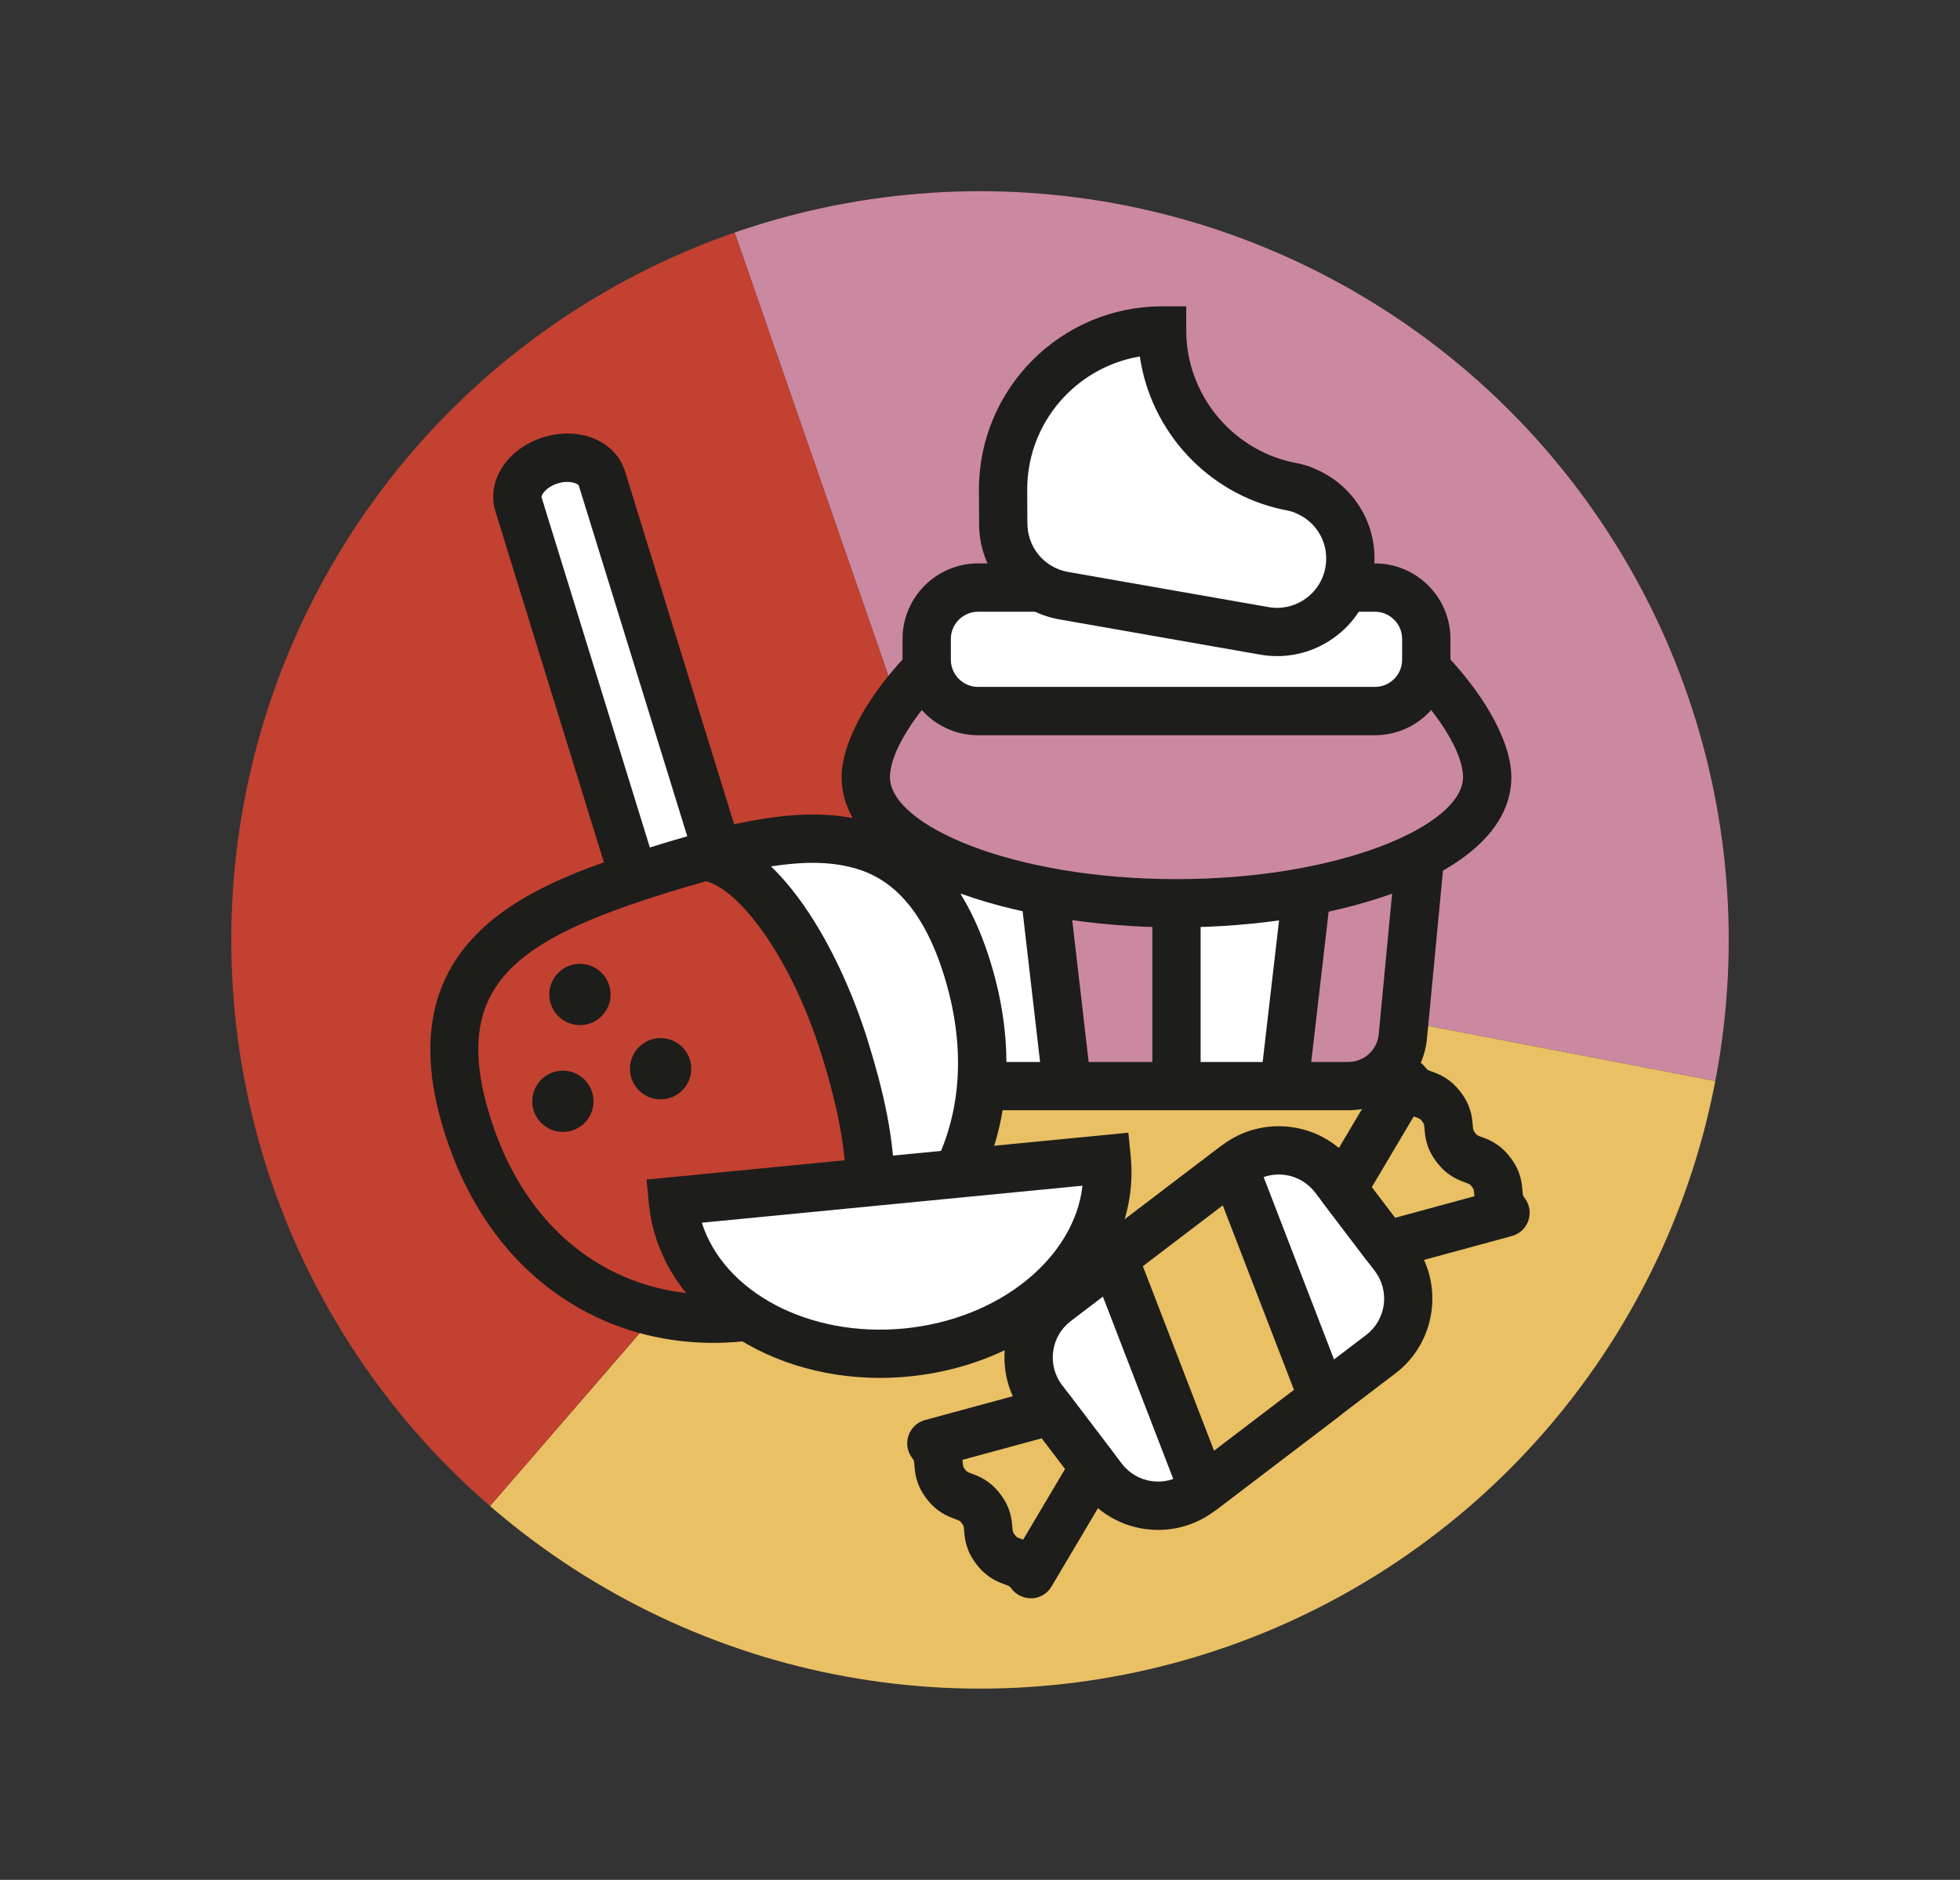 <?xml version="1.0" encoding="utf-8"?>
<!-- Generator: Adobe Illustrator 23.0.5, SVG Export Plug-In . SVG Version: 6.00 Build 0)  -->
<svg version="1.1" id="Capa_1" xmlns="http://www.w3.org/2000/svg" xmlns:xlink="http://www.w3.org/1999/xlink" x="0px" y="0px"
	 viewBox="0 0 367.88 352.84" style="enable-background:new 0 0 367.88 352.84;" xml:space="preserve">
<rect x="0" y="0" width="367.88" height="352.84" fill="#333333" stroke="none"/>
<style type="text/css">
	.st0{fill:#230131;}
	.st1{fill:#FFFFFF;}
	.st2{fill:url(#SVGID_1_);}
	.st3{fill:url(#SVGID_2_);}
	.st4{fill:url(#SVGID_3_);}
	.st5{fill:url(#SVGID_4_);}
	.st6{fill:url(#SVGID_5_);}
	.st7{fill:url(#SVGID_6_);}
	.st8{fill:url(#SVGID_7_);}
	.st9{fill:url(#SVGID_8_);}
	.st10{fill:url(#SVGID_9_);}
	.st11{fill:url(#SVGID_10_);}
	.st12{fill:#350030;}
	.st13{fill:url(#SVGID_11_);}
	.st14{fill:url(#SVGID_12_);}
	.st15{fill:url(#SVGID_13_);}
	.st16{fill:url(#SVGID_14_);}
	.st17{fill:url(#SVGID_15_);}
	.st18{fill:url(#SVGID_16_);}
	.st19{fill:url(#SVGID_17_);}
	.st20{fill:url(#SVGID_18_);}
	.st21{fill:url(#SVGID_19_);}
	.st22{fill:url(#SVGID_20_);}
	.st23{fill:#FDCC68;}
	.st24{fill:#935EA3;}
	.st25{fill:#8CC15C;}
	.st26{fill:#C24131;}
	.st27{fill:#1D1D1B;}
	.st28{fill:#BE1622;}
	.st29{fill:#CB88A1;}
	.st30{fill:#E9C064;}
	.st31{fill:url(#SVGID_21_);}
	.st32{clip-path:url(#SVGID_23_);fill:url(#SVGID_24_);}
	.st33{clip-path:url(#SVGID_23_);fill:url(#SVGID_25_);}
	.st34{clip-path:url(#SVGID_23_);}
	.st35{fill:url(#SVGID_26_);}
	.st36{fill:url(#SVGID_27_);}
	.st37{fill:url(#SVGID_28_);}
	.st38{fill:url(#SVGID_29_);}
	.st39{fill:url(#SVGID_30_);}
	.st40{fill:url(#SVGID_31_);}
	.st41{fill:url(#SVGID_32_);}
	.st42{fill:url(#SVGID_33_);}
	.st43{fill:url(#SVGID_34_);}
	.st44{fill:url(#SVGID_35_);}
	.st45{fill:url(#SVGID_36_);}
	.st46{fill:url(#SVGID_37_);}
	.st47{fill:url(#SVGID_38_);}
	.st48{fill:url(#SVGID_39_);}
	.st49{clip-path:url(#SVGID_41_);}
	.st50{clip-path:url(#SVGID_43_);fill:url(#SVGID_44_);}
	.st51{clip-path:url(#SVGID_43_);fill:url(#SVGID_45_);}
	.st52{clip-path:url(#SVGID_43_);}
	.st53{fill:url(#SVGID_46_);}
	.st54{fill:url(#SVGID_47_);}
	.st55{fill:url(#SVGID_48_);}
	.st56{fill:url(#SVGID_49_);}
	.st57{fill:url(#SVGID_50_);}
	.st58{fill:url(#SVGID_51_);}
	.st59{fill:url(#SVGID_52_);}
	.st60{fill:url(#SVGID_53_);}
	.st61{fill:url(#SVGID_54_);}
	.st62{fill:url(#SVGID_55_);}
	.st63{fill:url(#SVGID_56_);}
	.st64{fill:url(#SVGID_57_);}
	.st65{fill:url(#SVGID_58_);}
	.st66{fill:url(#SVGID_59_);}
	.st67{clip-path:url(#SVGID_61_);}
	.st68{fill:none;}
	.st69{fill:none;stroke:#FFFFFF;stroke-width:2;stroke-miterlimit:10;}
	.st70{fill:#E9B6A3;}
	.st71{opacity:0.9;fill:#230131;}
	.st72{fill:url(#SVGID_62_);}
	.st73{opacity:0.5;}
	.st74{fill:#EDCD83;}
	.st75{opacity:0.63;fill:url(#SVGID_63_);}
	.st76{opacity:0;fill:url(#SVGID_64_);}
	.st77{fill:url(#SVGID_65_);}
	.st78{fill:url(#SVGID_66_);}
	.st79{fill:url(#SVGID_67_);}
	.st80{fill:url(#SVGID_68_);}
	.st81{fill:url(#SVGID_69_);}
	.st82{fill:url(#SVGID_70_);}
	.st83{fill:url(#SVGID_71_);}
	.st84{fill:url(#SVGID_72_);}
	.st85{fill:url(#SVGID_73_);}
	.st86{fill:url(#SVGID_74_);}
	.st87{fill:url(#SVGID_75_);}
	.st88{fill:url(#SVGID_76_);}
	.st89{fill:url(#SVGID_77_);}
	.st90{opacity:0.24;fill:url(#SVGID_78_);}
	.st91{fill:url(#SVGID_79_);}
	.st92{fill:url(#SVGID_80_);}
	.st93{fill:url(#SVGID_81_);}
	.st94{opacity:0.24;fill:url(#SVGID_82_);}
	.st95{fill:url(#SVGID_83_);}
	.st96{fill:url(#SVGID_84_);}
	.st97{fill:url(#SVGID_85_);}
	.st98{opacity:0.24;fill:url(#SVGID_86_);}
	.st99{opacity:0.22;fill:url(#SVGID_87_);}
	.st100{fill:url(#SVGID_88_);}
	.st101{fill:url(#SVGID_89_);}
	.st102{fill:#E9C064;stroke:#FFFFFF;stroke-width:20;stroke-miterlimit:10;}
	.st103{fill:url(#SVGID_90_);}
	.st104{fill:url(#SVGID_91_);}
	.st105{fill:url(#SVGID_92_);}
	.st106{clip-path:url(#SVGID_94_);}
	.st107{fill:#BF1A1B;}
	.st108{fill:#FFEC00;}
	.st109{opacity:0.24;fill:url(#SVGID_95_);}
	.st110{opacity:0.24;fill:url(#SVGID_96_);}
	.st111{fill:url(#SVGID_97_);}
	.st112{opacity:0.63;fill:url(#SVGID_98_);}
	.st113{opacity:0;fill:url(#SVGID_99_);}
	.st114{fill:url(#SVGID_100_);}
	.st115{fill:url(#SVGID_101_);}
	.st116{fill:url(#SVGID_102_);}
	.st117{fill:url(#SVGID_103_);}
	.st118{fill:url(#SVGID_104_);}
	.st119{fill:url(#SVGID_105_);}
	.st120{fill:url(#SVGID_106_);}
	.st121{fill:url(#SVGID_107_);}
	.st122{fill:url(#SVGID_108_);}
	.st123{fill:url(#SVGID_109_);}
	.st124{fill:url(#SVGID_110_);}
	.st125{fill:url(#SVGID_111_);}
	.st126{fill:url(#SVGID_112_);}
	.st127{opacity:0.24;fill:url(#SVGID_113_);}
	.st128{fill:url(#SVGID_114_);}
	.st129{fill:url(#SVGID_115_);}
	.st130{fill:url(#SVGID_116_);}
	.st131{opacity:0.24;fill:url(#SVGID_117_);}
	.st132{fill:url(#SVGID_118_);}
	.st133{fill:url(#SVGID_119_);}
	.st134{fill:url(#SVGID_120_);}
	.st135{opacity:0.24;fill:url(#SVGID_121_);}
	.st136{opacity:0.22;fill:url(#SVGID_122_);}
	.st137{fill:url(#SVGID_123_);}
	.st138{fill:url(#SVGID_124_);}
	.st139{fill:url(#SVGID_125_);}
	.st140{fill:url(#SVGID_126_);}
	.st141{fill:url(#SVGID_127_);}
	.st142{clip-path:url(#SVGID_129_);}
	.st143{clip-path:url(#SVGID_131_);}
</style>
<g>
	<g>
		<defs>
			<circle id="SVGID_130_" cx="183.94" cy="176.42" r="140.53"/>
		</defs>
		<clipPath id="SVGID_1_">
			<use xlink:href="#SVGID_130_"  style="overflow:visible;"/>
		</clipPath>
		<g style="clip-path:url(#SVGID_1_);">
			<path class="st29" d="M135.73,37.42C212.49,10.8,296.3,51.44,322.92,128.2c8.78,25.32,10.24,51.41,5.5,75.95l-144.49-27.75
				L135.73,37.42z"/>
			<path class="st30" d="M328.41,204.15c-15.32,79.79-92.43,132.04-172.21,116.72c-26.32-5.05-49.64-16.83-68.53-33.21l96.28-111.25
				L328.41,204.15z"/>
			<path class="st26" d="M135.73,37.42C58.97,64.05,18.33,147.85,44.95,224.61c8.78,25.32,23.79,46.71,42.71,63.05l96.28-111.25
				L135.73,37.42z"/>
		</g>
	</g>
	<g>
		<polygon class="st30" points="193.47,266.16 175.63,270.9 185.51,287.16 191.81,293.89 201.55,280.12 197.6,269.04 		"/>
		<path class="st30" d="M262.3,204.38l-7.83,17.13l7.36,14.54l19.46-9.81c0,0-5.04-7.81-6.12-8.7s-9.99-13.16-9.99-13.16H262.3z"/>
		<g>
			<path class="st1" d="M253.05,203.86h-64.46c-5.31,0-9.75-4.04-10.25-9.32l-3.48-36.52c-0.58-6.05,4.18-11.28,10.25-11.28h71.43
				c6.08,0,10.83,5.23,10.25,11.28l-3.48,36.52C262.8,199.83,258.36,203.86,253.05,203.86z"/>
			<polygon class="st29" points="195.38,168.38 200.45,203.86 220.82,202.05 222.73,169.02 			"/>
			<path class="st29" d="M242.87,169.54l-1.19,32.52c0,0,15.33-1.33,16.3-1.1s5.1-12.14,5.92-12.8c0.82-0.66-0.74-26.2-0.74-26.2
				L242.87,169.54z"/>
			<path class="st27" d="M253.05,208.39h-64.46c-7.69,0-14.03-5.77-14.76-13.42l-3.48-36.52c-0.4-4.15,0.99-8.3,3.79-11.39
				c2.81-3.08,6.81-4.85,10.97-4.85h71.43c4.17,0,8.17,1.77,10.98,4.86c2.8,3.09,4.19,7.24,3.79,11.39l-3.48,36.52
				C267.08,202.62,260.73,208.39,253.05,208.39z M185.11,151.27c-1.64,0-3.16,0.67-4.27,1.89c-1.11,1.22-1.63,2.79-1.48,4.43
				l3.48,36.52c0.28,2.98,2.75,5.22,5.74,5.22h64.46c2.99,0,5.46-2.24,5.74-5.22l3.48-36.52c0.16-1.64-0.37-3.21-1.47-4.43
				c-1.11-1.22-2.62-1.89-4.27-1.89H185.11z"/>
			<g>
				<path class="st29" d="M279.14,145.86c0,13.08-26.11,23.68-58.32,23.68s-58.32-10.6-58.32-23.68c0-13.08,26.11-41.48,58.32-41.48
					S279.14,132.78,279.14,145.86z"/>
				<path class="st27" d="M220.82,174.07c-30.47,0-62.85-9.89-62.85-28.21c0-15.55,28.45-46.01,62.85-46.01s62.85,30.47,62.85,46.01
					C283.67,164.18,251.29,174.07,220.82,174.07z M220.82,108.91c-29.93,0-53.78,26.54-53.78,36.95c0,9.04,23,19.15,53.78,19.15
					s53.78-10.11,53.78-19.15C274.6,135.44,250.75,108.91,220.82,108.91z"/>
			</g>
			<g>
				<path class="st1" d="M261.32,133.47h-81.01c-3.52,0-6.38-2.86-6.38-6.38v-10.43c0-3.52,2.86-6.38,6.38-6.38h81.01
					c3.52,0,6.38,2.86,6.38,6.38v10.43C267.7,130.61,264.85,133.47,261.32,133.47z"/>
				<path class="st27" d="M258.07,138h-74.5c-7.81,0-14.17-6.36-14.17-14.17v-3.91c0-7.81,6.36-14.17,14.17-14.17h74.5
					c7.81,0,14.17,6.36,14.17,14.17v3.91C272.23,131.64,265.88,138,258.07,138z M183.57,114.82c-2.81,0-5.1,2.29-5.1,5.1v3.91
					c0,2.81,2.29,5.1,5.1,5.1h74.5c2.81,0,5.1-2.29,5.1-5.1v-3.91c0-2.81-2.29-5.1-5.1-5.1H183.57z"/>
			</g>
			<g>
				<path class="st1" d="M245.08,92.18c0,0-0.93-0.5-2.76-0.85c-0.09-0.02-0.17-0.04-0.26-0.06l-0.37-0.07
					c-13.47-2.89-23.57-14.85-23.57-29.18c-16.49,0-29.85,13.36-29.85,29.85l0.03,6.1c-0.13,6.67,4.6,12.64,11.38,13.83l37.63,6.6
					c7.49,1.31,14.63-3.69,15.95-11.19v0C254.37,100.79,250.84,94.63,245.08,92.18z"/>
				<path class="st27" d="M239.72,123.15c-1.06,0-2.13-0.09-3.2-0.28l-37.63-6.6c-8.94-1.57-15.3-9.3-15.12-18.38l-0.03-5.99
					c0-18.98,15.42-34.4,34.38-34.4h4.53v4.53c0,11.83,8.37,22.21,19.91,24.73l0.74,0.15c1.87,0.36,3.13,0.89,3.68,1.16
					c7.79,3.38,12.2,11.56,10.73,19.94c-0.84,4.82-3.51,9.01-7.52,11.82C247.08,122.01,243.45,123.15,239.72,123.15z M213.94,66.91
					c-11.98,2-21.14,12.44-21.14,24.97l0.03,6.08c-0.09,4.69,3.12,8.59,7.63,9.39l37.63,6.6c2.43,0.43,4.88-0.12,6.9-1.54
					c2.02-1.42,3.37-3.54,3.79-5.97c0.75-4.25-1.51-8.4-5.48-10.09l-0.28-0.13c-0.12-0.05-0.65-0.26-1.56-0.44l-0.73-0.14
					C226.62,92.61,215.97,80.92,213.94,66.91z"/>
			</g>
			<g>
				<g>
					
						<rect x="193.85" y="168.15" transform="matrix(0.993 -0.115 0.115 0.993 -20.148 24.138)" class="st27" width="9.06" height="35.83"/>
				</g>
				<g>
					
						<rect x="225.34" y="181.53" transform="matrix(0.115 -0.993 0.993 0.115 30.356 406.219)" class="st27" width="35.83" height="9.06"/>
				</g>
				<g>
					<rect x="216.29" y="169.54" class="st27" width="9.06" height="34.33"/>
				</g>
			</g>
		</g>
		<g>
			<g>
				<path class="st1" d="M103.35,86.41L103.35,86.41c-4.32,1.34-7.02,5.03-6.03,8.25l22.15,71.63c0.99,3.22,5.31,4.74,9.63,3.4l0,0
					c4.32-1.34,7.02-5.03,6.03-8.25l-22.15-71.63C111.98,86.59,107.67,85.07,103.35,86.41z"/>
				<path class="st27" d="M126.46,174.7c-5.3,0.2-9.91-2.51-11.33-7.08L92.99,95.99c-1.76-5.7,2.2-11.81,9.02-13.92
					c6.82-2.1,13.54,0.7,15.3,6.4l22.15,71.63c1.76,5.7-2.2,11.81-9.02,13.92C129.09,174.43,127.76,174.65,126.46,174.7z
					 M106.26,90.46c-0.47,0.02-1,0.1-1.58,0.28l0,0c-2.33,0.72-3.12,2.29-3.04,2.58l22.15,71.62c0.09,0.29,1.63,1.14,3.96,0.41
					c2.33-0.72,3.13-2.29,3.04-2.58l-22.15-71.62C108.58,90.93,107.69,90.4,106.26,90.46z"/>
			</g>
			<path class="st26" d="M181.55,181.81c9.44,30.53-5.95,55.25-31.88,63.27c-25.93,8.02-52.59-3.7-62.03-34.23
				c-9.44-30.53,10.75-39.73,36.68-47.75C150.25,155.08,172.11,151.28,181.55,181.81z"/>
			<polygon class="st1" points="138.73,161.95 157.97,189.48 164.47,221.52 179.82,220.98 183.01,197.58 174.75,167.75 
				158.71,156.29 139.87,158.84 			"/>
			<path class="st27" d="M135.99,252.01c-9.03,0.35-17.8-1.52-25.61-5.57c-12.84-6.65-22.2-18.5-27.07-34.26
				c-11.61-37.56,19.25-47.1,39.67-53.42c14.71-4.55,26.62-7.18,36.98-5.22c12.57,2.37,21.05,11.18,25.92,26.92
				c4.87,15.76,3.83,30.82-3.01,43.56c-6.45,12.01-17.77,21.02-31.86,25.38C146,250.95,140.95,251.82,135.99,252.01z M151.02,161.98
				c-7.13,0.28-15.51,2.4-25.37,5.45c-28.88,8.93-41.29,17.5-33.69,42.08c4.14,13.39,11.95,23.38,22.58,28.89
				c9.98,5.17,21.97,6.01,33.78,2.35c11.81-3.65,21.24-11.11,26.55-21.01c5.67-10.55,6.48-23.21,2.34-36.59l0,0
				c-5.04-16.3-13.22-19.62-18.94-20.69C156.02,162.03,153.6,161.88,151.02,161.98z"/>
			<g>
				<path class="st27" d="M154.71,247.81c-1.35,0.05-2.71-0.5-3.65-1.62c-1.61-1.92-1.36-4.78,0.56-6.38
					c8.52-7.15,9.35-19.95,2.69-41.51c-5.97-19.31-16.24-32.16-22.33-32.99c-2.48-0.34-4.22-2.62-3.88-5.1
					c0.34-2.48,2.62-4.22,5.1-3.88c12.71,1.72,24.11,20.97,29.77,39.29c5.32,17.19,9.49,38.54-5.52,51.13
					C156.64,247.43,155.68,247.78,154.71,247.81z"/>
			</g>
			<g>
				<circle class="st27" cx="105.65" cy="206.71" r="5.75"/>
			</g>
			<g>
				<circle class="st27" cx="123.99" cy="200.6" r="5.75"/>
			</g>
			<g>
				<circle class="st27" cx="108.85" cy="186.66" r="5.75"/>
			</g>
			<g>
				<g>
					<path class="st1" d="M207.72,217.55l-81.42,7.92c1.74,17.86,21.37,30.57,43.86,28.38S209.46,235.41,207.72,217.55z"/>
					<path class="st27" d="M165.18,258.63c-22.62,0-41.56-13.88-43.39-32.72l-0.44-4.51l90.44-8.8l0.44,4.51
						c1.98,20.32-16.7,38.83-41.64,41.25C168.77,258.54,166.96,258.63,165.18,258.63z M131.73,229.5
						c4.09,12.94,20.01,21.59,37.99,19.85c17.96-1.75,31.93-13.31,33.46-26.8L131.73,229.5z"/>
				</g>
			</g>
		</g>
		<g>
			<g>
				<path class="st1" d="M209.62,280.98l-16.57-21.79c-2.9-3.81-2.16-9.25,1.65-12.15l40.91-31.13c3.81-2.9,9.25-2.16,12.15,1.65
					l16.57,21.79c2.9,3.81,2.16,9.25-1.65,12.15l-40.91,31.13C217.96,285.53,212.52,284.79,209.62,280.98z"/>
				<path class="st27" d="M217.4,287.16c-0.8,0-1.61-0.05-2.41-0.16c-4.67-0.64-8.81-3.05-11.66-6.8l-11.21-14.74
					c-5.88-7.74-4.38-18.82,3.36-24.7l33.86-25.77c3.75-2.85,8.38-4.07,13.05-3.44c4.67,0.64,8.81,3.05,11.66,6.8l11.21,14.74
					c5.88,7.73,4.37,18.82-3.36,24.7l-33.86,25.77C224.94,285.91,221.23,287.16,217.4,287.16z M240,220.45
					c-1.86,0-3.66,0.6-5.17,1.75l-33.86,25.77c-3.76,2.86-4.49,8.24-1.63,12l11.21,14.74c1.39,1.82,3.4,3,5.67,3.3
					c2.27,0.31,4.52-0.29,6.34-1.67l33.86-25.77c3.76-2.86,4.49-8.24,1.63-12l-11.21-14.74c-1.39-1.82-3.4-3-5.67-3.3
					C240.78,220.47,240.39,220.45,240,220.45z"/>
			</g>
			<g>
				<polygon class="st30" points="225.82,279.55 209.06,236.12 231.57,218.98 248.33,262.42 				"/>
				<path class="st27" d="M225.82,284.09c-0.41,0-0.83-0.06-1.23-0.17c-1.37-0.39-2.48-1.4-2.99-2.73l-16.76-43.44
					c-0.73-1.88-0.12-4.02,1.48-5.24l22.51-17.13c1.13-0.86,2.61-1.14,3.98-0.75c1.37,0.39,2.48,1.4,2.99,2.73l16.76,43.44
					c0.73,1.88,0.12,4.02-1.48,5.24l-22.51,17.13C227.76,283.77,226.8,284.09,225.82,284.09z M214.51,237.66l13.36,34.63l15-11.42
					l-13.36-34.63L214.51,237.66z"/>
			</g>
			<g>
				<g>
					<path class="st1" d="M282.58,227.64c-2.33-3.07-0.37-4.56-2.7-7.63c-2.33-3.07-4.29-1.58-6.63-4.64
						c-2.33-3.07-0.37-4.56-2.71-7.63c-2.33-3.07-4.3-1.58-6.63-4.65"/>
				</g>
				<g>
					<path class="st27" d="M260.08,238.29c-1.39,0-2.74-0.64-3.61-1.79l-8.06-10.61c-1.12-1.47-1.23-3.47-0.29-5.05l11.9-20.07
						c0.77-1.3,2.13-2.13,3.64-2.21c1.52-0.09,2.96,0.58,3.87,1.78c0.37,0.48,0.43,0.51,1.27,0.81c1.35,0.5,3.39,1.25,5.36,3.84
						c1.97,2.59,2.15,4.76,2.26,6.19c0.07,0.89,0.08,0.96,0.44,1.44c0.36,0.48,0.43,0.51,1.27,0.81c1.35,0.49,3.39,1.24,5.36,3.83
						c1.97,2.59,2.15,4.76,2.26,6.19c0.07,0.89,0.08,0.96,0.44,1.44c0.91,1.2,1.17,2.77,0.68,4.2c-0.49,1.43-1.65,2.52-3.1,2.91
						l-22.5,6.11C260.87,238.24,260.47,238.29,260.08,238.29z M257.47,222.84l4.37,5.74l14.9-4.05c-0.01-0.12-0.02-0.23-0.03-0.34
						c-0.07-0.89-0.08-0.96-0.44-1.44c-0.36-0.48-0.43-0.5-1.27-0.81c-1.35-0.5-3.39-1.24-5.36-3.83c-1.97-2.59-2.15-4.76-2.26-6.19
						c-0.07-0.89-0.08-0.96-0.44-1.44c-0.36-0.48-0.43-0.51-1.27-0.81c-0.1-0.04-0.21-0.08-0.32-0.12L257.47,222.84z"/>
				</g>
			</g>
			<g>
				<g>
					<path class="st1" d="M174.81,270.9c2.33,3.07,0.37,4.56,2.7,7.63c2.33,3.07,4.29,1.58,6.63,4.64c2.33,3.07,0.37,4.56,2.71,7.63
						c2.33,3.07,4.3,1.58,6.63,4.65"/>
				</g>
				<g>
					<path class="st27" d="M193.47,299.99c-1.41,0-2.75-0.66-3.61-1.79c-0.36-0.48-0.43-0.51-1.27-0.81
						c-1.35-0.5-3.39-1.25-5.36-3.84c-1.97-2.59-2.15-4.76-2.26-6.19c-0.07-0.89-0.08-0.96-0.44-1.44c-0.36-0.48-0.43-0.5-1.27-0.81
						c-1.35-0.49-3.39-1.24-5.36-3.83c-1.97-2.59-2.15-4.76-2.26-6.19c-0.07-0.89-0.08-0.96-0.44-1.44c-0.91-1.2-1.17-2.78-0.68-4.2
						c0.49-1.43,1.65-2.52,3.1-2.91l22.5-6.11c1.77-0.48,3.68,0.16,4.79,1.63l8.06,10.61c1.12,1.47,1.23,3.47,0.29,5.05l-11.9,20.07
						c-0.77,1.3-2.13,2.13-3.64,2.21C193.65,299.98,193.56,299.99,193.47,299.99z M180.65,274.01c0.01,0.12,0.02,0.23,0.03,0.34
						c0.07,0.89,0.08,0.96,0.44,1.44c0.36,0.48,0.43,0.5,1.27,0.81c1.35,0.5,3.39,1.24,5.36,3.83c1.97,2.59,2.15,4.76,2.26,6.19
						c0.07,0.89,0.08,0.96,0.44,1.44c0.37,0.48,0.43,0.51,1.27,0.81c0.1,0.04,0.21,0.08,0.32,0.12l7.88-13.29l-4.37-5.74
						L180.65,274.01z"/>
				</g>
			</g>
		</g>
	</g>
</g>
</svg>
